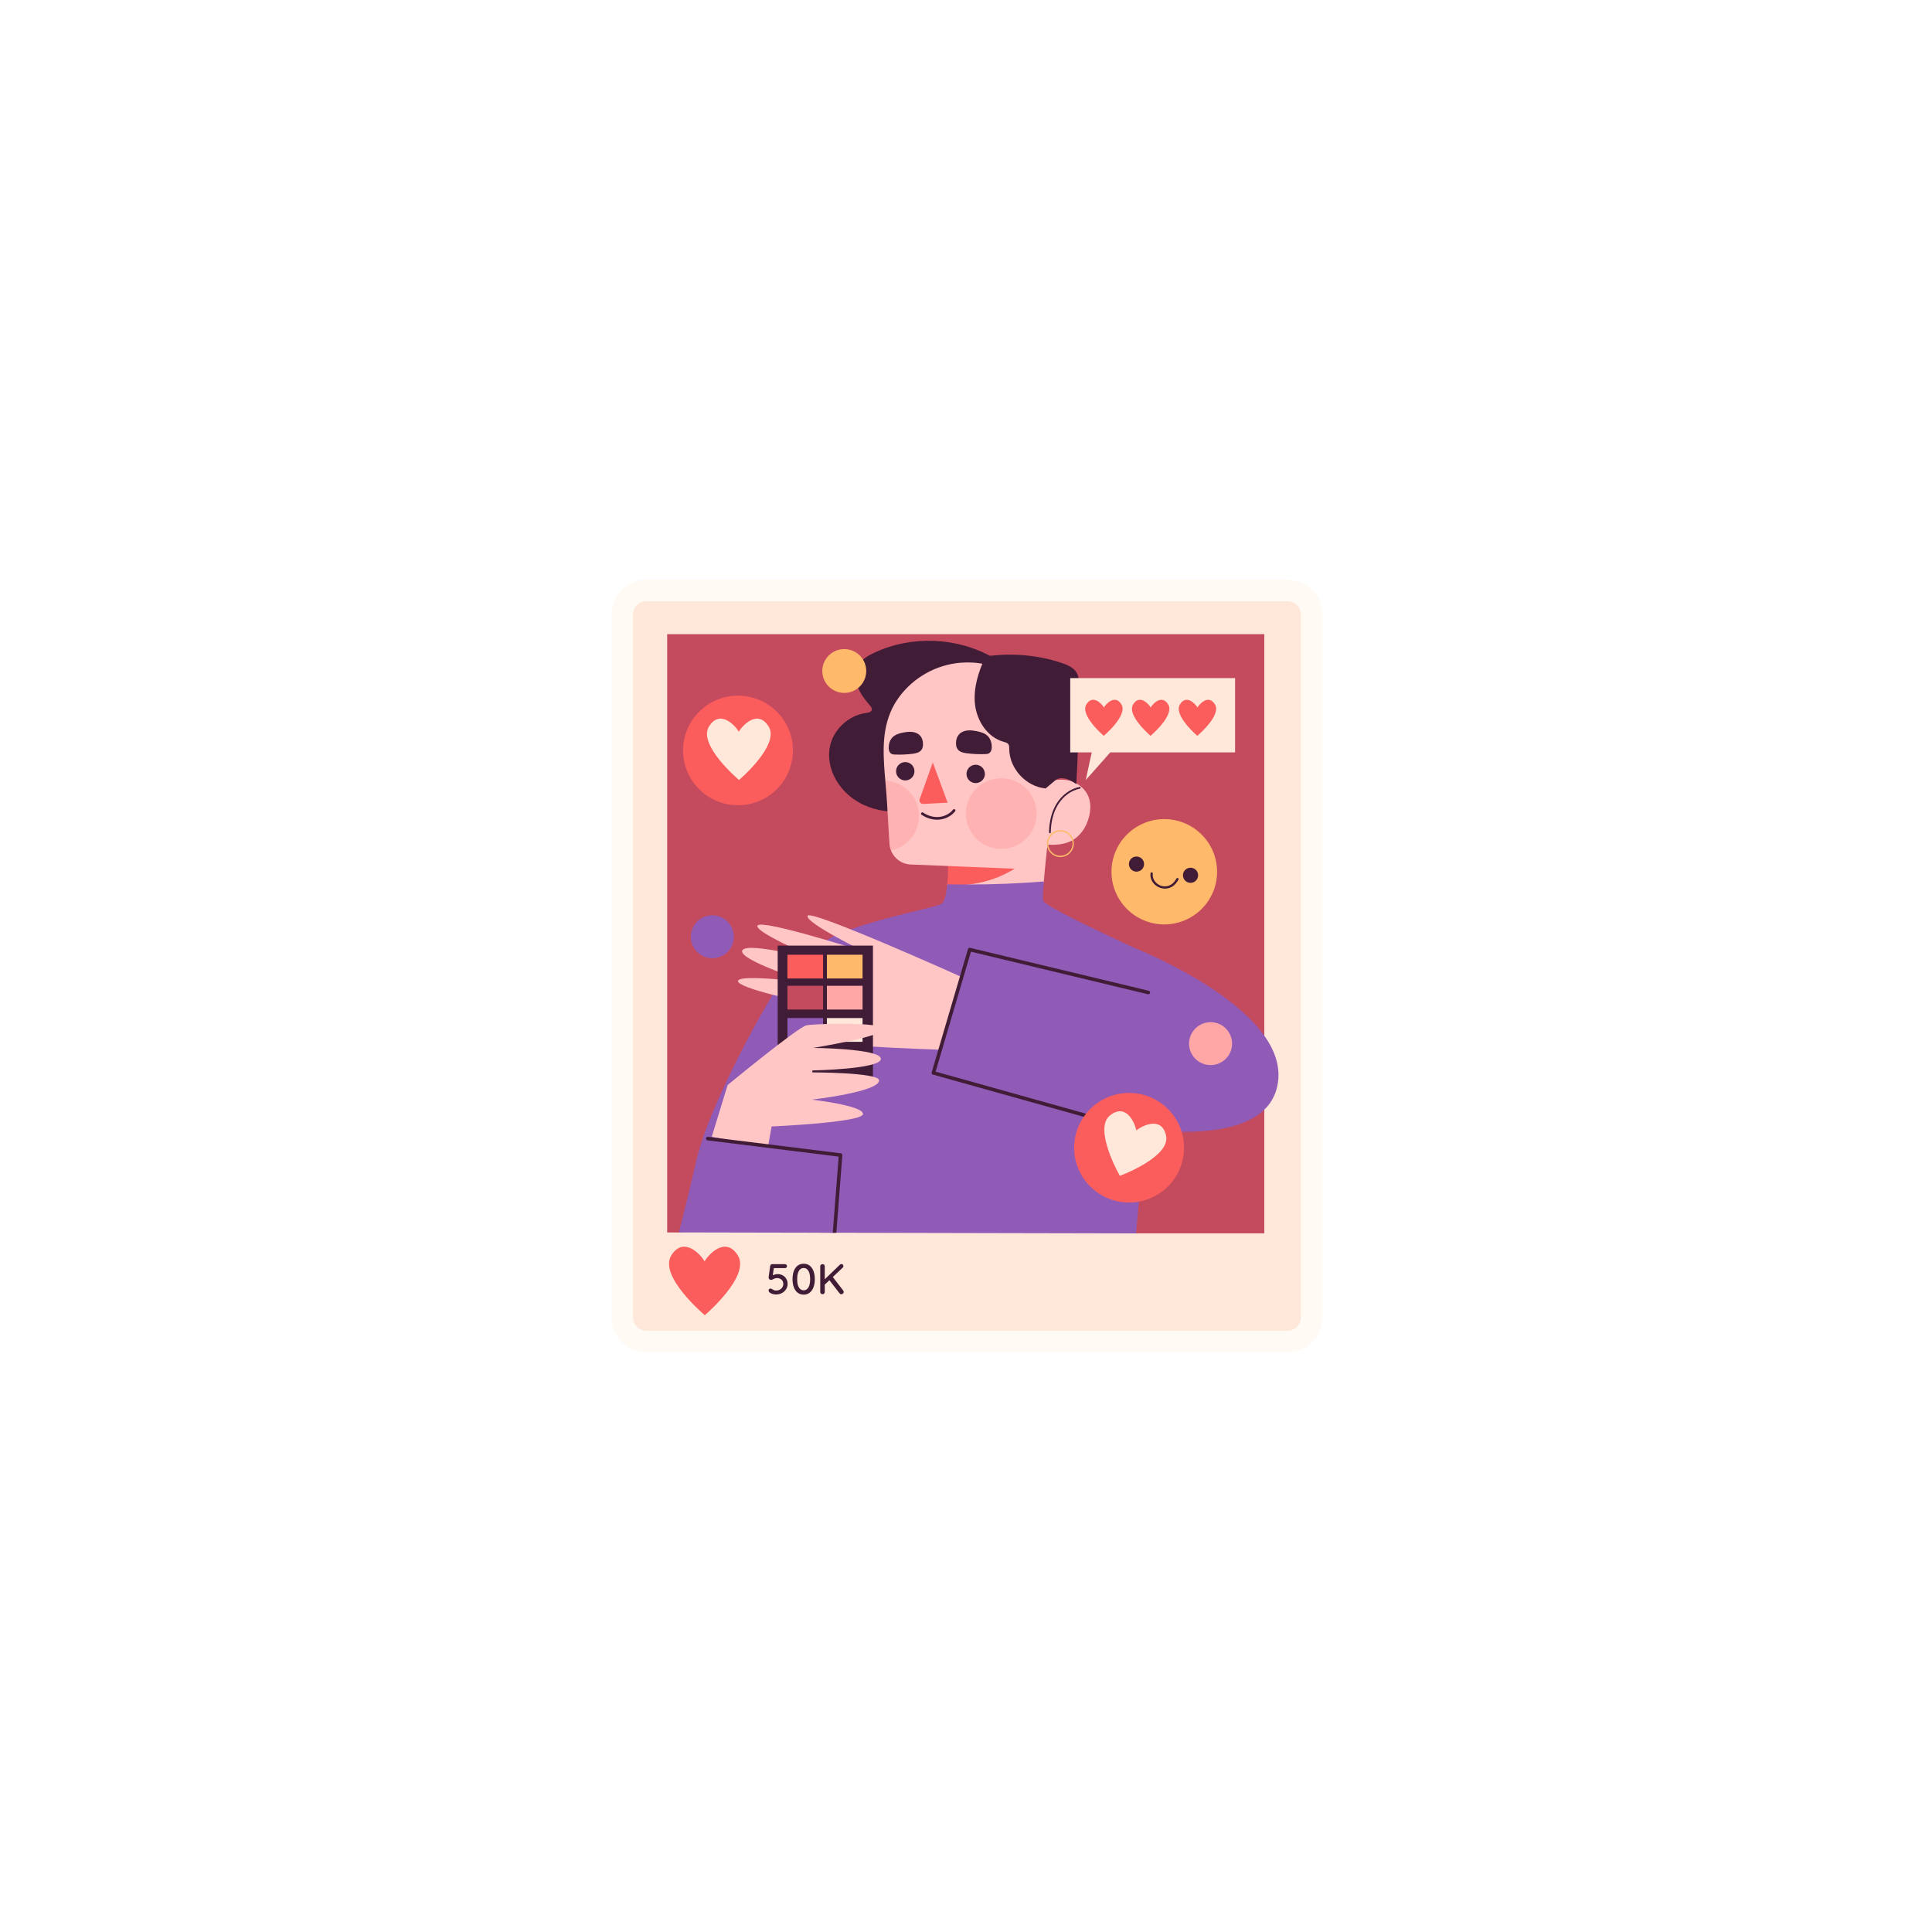 <svg xmlns="http://www.w3.org/2000/svg" xmlns:xlink="http://www.w3.org/1999/xlink" width="500" zoomAndPan="magnify" viewBox="0 0 375 375" height="500" preserveAspectRatio="xMidYMid meet" version="1.0"><defs><filter x="0%" y="0%" width="100%" height="100%" id="295db3b1fa"><feColorMatrix values="0 0 0 0 1 0 0 0 0 1 0 0 0 0 1 0 0 0 1 0" color-interpolation-filters="sRGB"/></filter><clipPath id="c6347ae02f"><path d="M 118.688 112.5 L 256.688 112.5 L 256.688 262.5 L 118.688 262.5 Z M 118.688 112.5 " clip-rule="nonzero"/></clipPath><mask id="6f5d9cac4d"><g filter="url(#295db3b1fa)"><rect x="-37.5" width="450" fill="#000000" y="-37.5" height="450" fill-opacity="0.176"/></g></mask><clipPath id="f888aa146a"><path d="M 16 1 L 30.602 1 L 30.602 15 L 16 15 Z M 16 1 " clip-rule="nonzero"/></clipPath><clipPath id="01c4674f1c"><path d="M 0.602 1 L 8 1 L 8 15.359 L 0.602 15.359 Z M 0.602 1 " clip-rule="nonzero"/></clipPath><clipPath id="8ab4038d29"><rect x="0" width="31" y="0" height="16"/></clipPath></defs><rect x="-37.5" width="450" fill="#ffffff" y="-37.5" height="450" fill-opacity="1"/><rect x="-37.5" width="450" fill="#ffffff" y="-37.5" height="450" fill-opacity="1"/><g clip-path="url(#c6347ae02f)"><path fill="#fffaf3" d="M 125.469 262.461 C 121.727 262.461 118.684 259.426 118.684 255.695 L 118.684 119.305 C 118.684 115.574 121.727 112.539 125.469 112.539 L 249.906 112.539 C 253.648 112.539 256.691 115.574 256.691 119.305 L 256.691 255.695 C 256.691 259.426 253.648 262.461 249.906 262.461 Z M 125.469 262.461 " fill-opacity="1" fill-rule="nonzero"/></g><path fill="#ffe7d9" d="M 249.906 258.297 L 125.469 258.297 C 124.027 258.297 122.863 257.133 122.863 255.695 L 122.863 119.305 C 122.863 117.867 124.027 116.703 125.469 116.703 L 249.906 116.703 C 251.348 116.703 252.512 117.867 252.512 119.305 L 252.512 255.695 C 252.512 257.133 251.348 258.297 249.906 258.297 Z M 249.906 258.297 " fill-opacity="1" fill-rule="nonzero"/><path fill="#c44a5e" d="M 245.402 239.387 L 220.48 239.387 L 183.707 231.699 L 131.758 239.215 L 129.5 239.219 L 129.5 123.086 L 245.402 123.086 Z M 245.402 239.387 " fill-opacity="1" fill-rule="nonzero"/><path fill="#fa5d5c" d="M 143.211 243.668 C 140.797 239.816 137.406 243.617 136.758 244.832 C 136.109 243.617 132.719 239.816 130.305 243.668 C 127.777 247.703 136.801 255.277 136.801 255.277 C 136.801 255.277 145.738 247.703 143.211 243.668 Z M 143.211 243.668 " fill-opacity="1" fill-rule="nonzero"/><path fill="#411c36" d="M 150.637 251.262 C 150.418 251.262 150.195 251.23 149.961 251.164 C 149.73 251.098 149.535 250.996 149.375 250.863 C 149.312 250.812 149.266 250.75 149.23 250.672 C 149.199 250.594 149.18 250.52 149.18 250.445 C 149.18 250.367 149.219 250.293 149.285 250.215 C 149.355 250.141 149.453 250.105 149.574 250.105 C 149.664 250.105 149.766 250.148 149.883 250.238 C 149.996 250.309 150.113 250.371 150.238 250.422 C 150.363 250.473 150.496 250.496 150.629 250.496 C 150.891 250.496 151.125 250.441 151.344 250.328 C 151.555 250.219 151.727 250.062 151.852 249.867 C 151.977 249.668 152.039 249.453 152.039 249.223 C 152.039 248.98 151.984 248.777 151.879 248.609 C 151.773 248.438 151.633 248.309 151.449 248.211 C 151.27 248.117 151.066 248.07 150.844 248.07 C 150.66 248.07 150.496 248.102 150.355 248.16 C 150.215 248.215 150.09 248.273 149.98 248.332 C 149.871 248.391 149.773 248.422 149.684 248.422 C 149.539 248.422 149.43 248.391 149.352 248.324 C 149.277 248.262 149.23 248.184 149.211 248.094 C 149.191 248 149.188 247.914 149.199 247.836 L 149.492 245.703 C 149.508 245.609 149.555 245.531 149.629 245.469 C 149.703 245.402 149.797 245.371 149.91 245.371 L 152.355 245.371 C 152.469 245.371 152.562 245.41 152.637 245.484 C 152.711 245.559 152.75 245.652 152.75 245.762 C 152.75 245.875 152.711 245.965 152.637 246.039 C 152.562 246.109 152.469 246.145 152.355 246.145 L 150.117 246.145 L 150.211 246.07 L 149.941 247.902 L 149.816 247.656 C 149.867 247.598 149.953 247.543 150.07 247.492 C 150.191 247.438 150.328 247.395 150.48 247.359 C 150.633 247.324 150.789 247.305 150.945 247.305 C 151.312 247.305 151.641 247.387 151.934 247.551 C 152.227 247.715 152.457 247.941 152.625 248.23 C 152.793 248.52 152.875 248.848 152.875 249.211 C 152.875 249.5 152.816 249.77 152.699 250.02 C 152.582 250.27 152.422 250.488 152.215 250.676 C 152.008 250.859 151.77 251.004 151.5 251.109 C 151.23 251.211 150.941 251.262 150.637 251.262 Z M 150.637 251.262 " fill-opacity="1" fill-rule="nonzero"/><path fill="#411c36" d="M 155.992 251.289 C 155.523 251.289 155.129 251.16 154.805 250.898 C 154.48 250.641 154.238 250.285 154.074 249.832 C 153.91 249.379 153.828 248.867 153.828 248.289 C 153.828 247.703 153.91 247.188 154.074 246.734 C 154.238 246.281 154.48 245.926 154.805 245.672 C 155.129 245.414 155.523 245.289 155.992 245.289 C 156.457 245.289 156.852 245.414 157.172 245.672 C 157.492 245.926 157.738 246.281 157.906 246.734 C 158.07 247.188 158.156 247.703 158.156 248.289 C 158.156 248.867 158.07 249.379 157.906 249.832 C 157.738 250.285 157.492 250.641 157.172 250.898 C 156.852 251.16 156.457 251.289 155.992 251.289 Z M 155.992 250.445 C 156.254 250.445 156.477 250.363 156.664 250.195 C 156.852 250.031 156.996 249.785 157.098 249.461 C 157.199 249.141 157.254 248.75 157.254 248.289 C 157.254 247.82 157.199 247.426 157.098 247.105 C 156.996 246.781 156.852 246.539 156.664 246.371 C 156.477 246.203 156.254 246.121 155.992 246.121 C 155.73 246.121 155.504 246.203 155.312 246.371 C 155.125 246.539 154.98 246.781 154.879 247.105 C 154.781 247.426 154.73 247.82 154.73 248.289 C 154.73 248.75 154.777 249.141 154.879 249.461 C 154.98 249.785 155.125 250.031 155.312 250.195 C 155.504 250.363 155.73 250.445 155.992 250.445 Z M 155.992 250.445 " fill-opacity="1" fill-rule="nonzero"/><path fill="#411c36" d="M 159.641 251.203 C 159.516 251.203 159.41 251.164 159.328 251.082 C 159.246 251.004 159.207 250.902 159.207 250.781 L 159.207 245.797 C 159.207 245.676 159.25 245.574 159.332 245.492 C 159.418 245.414 159.523 245.371 159.66 245.371 C 159.785 245.371 159.891 245.414 159.969 245.492 C 160.047 245.574 160.086 245.676 160.086 245.797 L 160.086 250.781 C 160.078 250.902 160.039 251.004 159.961 251.082 C 159.883 251.164 159.777 251.203 159.641 251.203 Z M 163.328 245.348 C 163.438 245.348 163.531 245.391 163.602 245.48 C 163.676 245.57 163.711 245.66 163.711 245.754 C 163.711 245.855 163.668 245.945 163.586 246.031 L 159.984 249.438 L 159.934 248.453 L 162.992 245.504 C 163.094 245.398 163.203 245.348 163.328 245.348 Z M 163.285 251.211 C 163.156 251.211 163.055 251.16 162.977 251.055 L 160.895 248.379 L 161.539 247.73 L 163.66 250.488 C 163.727 250.578 163.762 250.672 163.762 250.781 C 163.762 250.914 163.711 251.02 163.609 251.098 C 163.512 251.172 163.402 251.211 163.285 251.211 Z M 163.285 251.211 " fill-opacity="1" fill-rule="nonzero"/><path fill="#ffc6c5" d="M 200.645 173.586 C 200.656 172.883 202.504 172.277 202.602 171.098 C 202.832 168.309 203.215 164.848 203.312 163.961 C 203.328 163.82 203.332 163.746 203.332 163.746 L 202.207 163.773 L 197.707 163.898 L 191.309 164.07 L 183.957 164.273 C 183.957 164.273 187.656 165.605 187.637 167.703 C 187.629 168.855 183.977 170.504 183.867 171.656 C 183.859 171.695 183.859 171.738 183.852 171.781 C 183.77 172.629 185.801 173.547 185.629 174.18 Z M 200.645 173.586 " fill-opacity="1" fill-rule="nonzero"/><path fill="#fa5d5c" d="M 202.207 163.773 C 200.777 165.723 198.977 167.348 196.941 168.621 C 194.281 170.266 191.234 171.312 188.094 171.684 C 186.691 171.855 185.266 171.883 183.852 171.781 C 183.859 171.738 183.859 171.695 183.867 171.656 C 183.977 170.504 184.02 169.246 184.027 168.094 C 184.047 165.996 183.957 164.273 183.957 164.273 L 191.309 164.07 L 197.707 163.898 Z M 202.207 163.773 " fill-opacity="1" fill-rule="nonzero"/><path fill="#411c36" d="M 192.867 127.703 C 185.926 123.668 176.984 123.273 169.715 126.684 C 168.555 127.227 167.387 127.906 166.719 128.996 C 165.945 130.25 165.973 131.871 166.473 133.254 C 166.969 134.637 167.891 135.824 168.855 136.934 C 169.059 137.172 169.281 137.453 169.223 137.758 C 169.137 138.211 168.559 138.332 168.102 138.391 C 164.652 138.836 161.652 141.688 161.047 145.102 C 160.484 148.246 161.859 151.531 164.125 153.789 C 168.23 157.875 175.07 158.621 180.27 156.059 C 185.469 153.492 188.934 148.023 189.684 142.285 C 190.066 139.348 189.809 136.344 190.352 133.426 C 190.629 131.934 191.113 130.48 191.793 129.121 Z M 192.867 127.703 " fill-opacity="1" fill-rule="nonzero"/><path fill="#ffc6c5" d="M 172.648 163.777 C 172.68 164.238 172.777 164.672 172.945 165.078 C 173.543 166.629 175.012 167.723 176.75 167.797 L 202.426 168.844 C 202.426 168.844 202.68 166.863 203 163.934 C 203.117 163.945 203.238 163.957 203.355 163.961 C 204.926 164.02 206.559 163.922 207.961 163.203 C 209.762 162.277 210.945 160.398 211.406 158.426 C 211.703 157.188 211.738 155.855 211.281 154.672 C 210.613 152.957 208.934 151.719 207.113 151.418 C 206.254 151.273 205.172 151.328 204.105 151.504 C 204.227 149.527 204.32 147.551 204.32 145.57 C 204.316 142.945 204.496 140.375 203.273 138.027 C 202.082 135.746 200.168 133.867 198.145 132.234 C 195.5 130.094 192.203 128.809 188.801 128.605 C 188.02 128.559 187.234 128.57 186.457 128.633 C 181.75 129.016 177.371 131.453 174.562 135.234 C 171.555 139.285 171.316 143.906 171.613 148.586 C 171.672 149.562 171.75 150.543 171.84 151.52 C 171.949 152.809 172.07 154.098 172.148 155.371 C 172.316 158.176 172.484 160.973 172.648 163.777 Z M 172.648 163.777 " fill-opacity="1" fill-rule="nonzero"/><path fill="#411c36" d="M 187.602 150.363 C 187.68 151.344 188.543 152.07 189.527 151.992 C 190.508 151.91 191.242 151.051 191.16 150.07 C 191.078 149.09 190.219 148.363 189.234 148.441 C 188.254 148.523 187.52 149.383 187.602 150.363 Z M 187.602 150.363 " fill-opacity="1" fill-rule="nonzero"/><path fill="#411c36" d="M 173.93 149.848 C 174.012 150.828 174.875 151.555 175.855 151.477 C 176.84 151.395 177.57 150.535 177.488 149.555 C 177.41 148.574 176.547 147.848 175.566 147.926 C 174.582 148.008 173.852 148.867 173.93 149.848 Z M 173.93 149.848 " fill-opacity="1" fill-rule="nonzero"/><path fill="#fa5d5c" d="M 181.051 147.992 L 178.504 155.137 C 178.359 155.602 178.723 156.062 179.211 156.039 L 183.934 155.801 Z M 181.051 147.992 " fill-opacity="1" fill-rule="nonzero"/><path fill="#411c36" d="M 181.891 159.102 C 180.848 159.102 179.793 158.77 178.883 158.145 C 178.762 158.062 178.734 157.902 178.812 157.785 C 178.895 157.668 179.059 157.641 179.176 157.719 C 180.102 158.352 181.184 158.656 182.227 158.574 C 183.316 158.488 184.348 157.953 184.988 157.148 C 185.078 157.039 185.238 157.02 185.352 157.109 C 185.465 157.195 185.484 157.359 185.395 157.469 C 184.668 158.387 183.5 158.992 182.27 159.09 C 182.145 159.098 182.016 159.102 181.891 159.102 Z M 181.891 159.102 " fill-opacity="1" fill-rule="nonzero"/><g mask="url(#6f5d9cac4d)"><g transform="matrix(1, 0, 0, 1, 171, 150)"><g clip-path="url(#8ab4038d29)"><g clip-path="url(#f888aa146a)"><path fill="#fa5d5c" d="M 16.488 8.48 C 16.797 12.254 20.113 15.062 23.898 14.754 C 27.684 14.445 30.5 11.137 30.191 7.359 C 29.883 3.586 26.562 0.777 22.777 1.086 C 18.992 1.395 16.176 4.703 16.488 8.48 Z M 16.488 8.48 " fill-opacity="1" fill-rule="nonzero"/></g><g clip-path="url(#01c4674f1c)"><path fill="#fa5d5c" d="M 1.648 13.777 C 1.68 14.238 1.777 14.672 1.945 15.078 C 5.273 14.375 7.641 11.285 7.355 7.812 C 7.07 4.34 4.238 1.684 0.84 1.52 C 0.953 2.809 1.07 4.098 1.148 5.367 C 1.316 8.176 1.484 10.973 1.648 13.777 Z M 1.648 13.777 " fill-opacity="1" fill-rule="nonzero"/></g></g></g></g><path fill="#411c36" d="M 203.781 161.734 C 203.688 161.73 203.613 161.656 203.613 161.562 C 203.656 159.418 204.133 157.574 205.027 156.078 C 206.078 154.324 207.77 153.078 209.555 152.742 C 209.648 152.723 209.734 152.785 209.75 152.879 C 209.77 152.969 209.707 153.059 209.617 153.074 C 207.926 153.391 206.32 154.578 205.316 156.25 C 204.453 157.695 203.992 159.484 203.953 161.57 C 203.949 161.66 203.875 161.734 203.781 161.734 Z M 203.781 161.734 " fill-opacity="1" fill-rule="nonzero"/><path fill="#411c36" d="M 172.512 144.785 C 172.441 145.371 172.543 146.09 173.078 146.344 C 173.273 146.438 173.496 146.449 173.711 146.457 C 174.852 146.5 175.996 146.453 177.129 146.309 C 177.742 146.23 178.402 146.098 178.793 145.625 C 179.133 145.219 179.191 144.641 179.137 144.117 C 178.953 142.387 177.496 141.867 175.941 142.086 C 174.164 142.336 172.746 142.781 172.512 144.785 Z M 172.512 144.785 " fill-opacity="1" fill-rule="nonzero"/><path fill="#411c36" d="M 192.488 144.625 C 192.559 145.234 192.453 145.984 191.895 146.25 C 191.691 146.348 191.461 146.359 191.234 146.367 C 190.043 146.414 188.852 146.363 187.668 146.211 C 187.031 146.133 186.344 145.992 185.934 145.5 C 185.578 145.074 185.52 144.477 185.578 143.926 C 185.766 142.121 187.289 141.582 188.91 141.809 C 190.758 142.066 192.242 142.535 192.488 144.625 Z M 192.488 144.625 " fill-opacity="1" fill-rule="nonzero"/><path fill="#411c36" d="M 191.285 127.434 C 189.922 130.352 188.887 133.551 189.25 136.75 C 189.617 139.945 191.68 143.117 194.789 143.98 C 195.141 144.078 195.535 144.172 195.738 144.473 C 195.906 144.723 195.895 145.039 195.895 145.34 C 195.898 149.156 199.145 152.695 202.957 153.035 C 203.562 152.531 204.227 151.969 204.832 151.461 C 205.949 150.523 207.754 151.316 208.914 152.203 C 209.234 145.883 209.535 139.465 209.457 133.133 C 209.445 132.266 209.422 131.352 208.988 130.594 C 208.422 129.609 207.293 129.109 206.219 128.734 C 201.668 127.145 196.043 126.641 191.285 127.434 Z M 191.285 127.434 " fill-opacity="1" fill-rule="nonzero"/><path fill="#ffb96b" d="M 208.324 162.996 C 208.004 161.918 207.004 161.137 205.82 161.137 C 204.379 161.137 203.199 162.301 203.199 163.746 C 203.199 163.816 203.199 163.883 203.215 163.945 C 203.312 165.293 204.445 166.355 205.82 166.355 C 207.262 166.355 208.438 165.184 208.438 163.746 C 208.438 163.48 208.402 163.23 208.324 162.996 Z M 205.82 166.098 C 204.594 166.098 203.578 165.16 203.473 163.961 C 203.461 163.891 203.461 163.82 203.461 163.746 C 203.461 162.445 204.516 161.391 205.82 161.391 C 206.906 161.391 207.824 162.129 208.098 163.129 C 208.152 163.32 208.18 163.531 208.18 163.746 C 208.18 165.043 207.121 166.098 205.82 166.098 Z M 205.82 166.098 " fill-opacity="1" fill-rule="nonzero"/><path fill="#905bb7" d="M 222.23 219.289 C 222.223 219.316 222.223 219.344 222.223 219.371 C 222.203 219.605 222.18 219.836 222.168 220.074 C 221.465 228.855 220.762 236.613 220.504 239.402 L 220.48 239.402 L 162.332 239.277 L 161.637 239.277 L 159.191 239.27 C 159.184 239.078 159.172 238.863 159.156 238.625 C 159.156 238.508 159.148 238.383 159.141 238.25 C 159.121 237.723 159.086 237.117 159.059 236.445 C 159.043 236.188 159.039 235.93 159.023 235.66 C 159.016 235.508 159.012 235.355 159.004 235.203 C 158.98 234.766 158.961 234.301 158.941 233.812 C 158.918 233.32 158.898 232.809 158.879 232.266 C 158.852 231.598 158.816 230.898 158.789 230.168 C 158.781 229.91 158.766 229.652 158.758 229.398 C 158.691 227.711 158.613 225.883 158.543 223.973 C 158.535 223.738 158.531 223.508 158.523 223.273 C 158.461 221.594 158.398 219.852 158.34 218.078 C 158.293 216.574 158.246 215.043 158.195 213.512 L 158.195 213.363 C 158.188 213.227 158.188 213.082 158.18 212.941 C 158.16 212.324 158.148 211.703 158.133 211.094 C 158.117 210.531 158.105 209.977 158.09 209.422 C 158.078 208.996 158.07 208.574 158.055 208.156 C 158.055 208.023 158.051 207.895 158.051 207.762 C 158.016 206.281 157.988 204.816 157.961 203.395 L 157.961 203.367 C 157.953 202.992 157.953 202.621 157.938 202.254 L 157.938 202.246 C 157.945 202.242 157.945 202.227 157.938 202.219 L 157.938 202.066 C 157.93 201.547 157.926 201.023 157.918 200.52 C 157.918 199.965 157.91 199.414 157.902 198.871 L 157.902 197.602 C 157.898 197.039 157.898 196.492 157.898 195.949 C 157.898 195.574 157.898 195.199 157.902 194.84 C 157.902 194.43 157.902 194.031 157.91 193.645 C 157.918 193.137 157.926 192.645 157.93 192.164 C 157.938 191.879 157.945 191.609 157.953 191.34 C 157.961 191.055 157.961 190.777 157.973 190.504 C 157.98 190.316 157.988 190.137 157.992 189.957 L 157.992 189.922 C 158.027 188.816 158.086 187.84 158.152 187.027 C 158.16 186.93 158.176 186.824 158.184 186.727 C 158.195 186.547 158.211 186.379 158.23 186.223 C 158.246 186.137 158.25 186.062 158.266 185.984 C 158.301 185.734 158.336 185.508 158.371 185.312 C 158.398 185.172 158.426 185.047 158.453 184.938 C 158.469 184.887 158.48 184.84 158.496 184.789 C 158.508 184.742 158.523 184.699 158.539 184.664 C 158.566 184.59 158.594 184.52 158.633 184.441 C 158.668 184.367 158.711 184.297 158.762 184.227 C 158.891 184 159.082 183.77 159.309 183.539 C 159.395 183.457 159.484 183.367 159.582 183.285 C 159.777 183.109 159.992 182.945 160.234 182.777 C 160.355 182.695 160.48 182.609 160.605 182.527 C 161.035 182.25 161.516 181.977 162.047 181.723 C 162.965 181.258 164.012 180.82 165.137 180.402 C 165.188 180.387 165.234 180.367 165.285 180.348 C 168.453 179.188 172.219 178.195 175.449 177.395 C 175.867 177.289 176.277 177.188 176.676 177.09 C 177.301 176.938 177.898 176.789 178.465 176.652 C 178.645 176.609 178.828 176.562 179 176.52 C 179.348 176.438 179.684 176.355 179.988 176.277 C 180.148 176.234 180.297 176.199 180.441 176.16 C 181.387 175.918 182.098 175.715 182.488 175.547 C 182.539 175.535 182.578 175.512 182.613 175.492 C 182.656 175.48 182.684 175.457 182.711 175.445 C 183.34 175.07 183.68 173.562 183.852 171.777 C 183.859 171.734 183.859 171.695 183.867 171.652 C 185.273 171.68 186.688 171.695 188.094 171.68 C 192.938 171.672 197.777 171.48 202.605 171.098 C 202.465 172.793 202.379 174.25 202.445 174.734 C 202.449 174.785 202.477 174.848 202.535 174.918 C 203.598 176.27 213.543 180.852 219.391 183.629 C 219.398 183.629 219.398 183.637 219.402 183.637 C 221.449 184.602 222.988 185.352 223.477 185.664 C 224.59 186.375 223.426 204.164 222.23 219.289 Z M 222.23 219.289 " fill-opacity="1" fill-rule="nonzero"/><path fill="#905bb7" d="M 217.672 182.949 C 217.672 182.949 251.445 195.477 247.891 210.961 C 244.336 226.445 207.242 216.633 207.242 216.633 L 181.168 208.242 L 198.117 184.133 Z M 217.672 182.949 " fill-opacity="1" fill-rule="nonzero"/><path fill="#905bb7" d="M 165.289 180.23 L 165.281 180.348 L 165.277 180.457 L 165.109 183.367 L 165.102 183.543 L 165.082 183.883 L 165.004 185.312 L 164.738 189.922 L 164.664 191.34 L 164.398 195.949 L 164.309 197.602 L 164.246 198.715 L 164.043 202.211 L 164.043 202.234 L 164.008 202.801 L 163.961 203.672 L 163.75 207.453 L 163.703 208.324 L 163.641 209.422 L 163.457 212.531 L 163.355 214.379 L 163.18 217.543 L 162.824 223.809 L 162.785 224.5 L 162.785 224.508 L 161.949 239.277 L 161.637 239.277 L 159.191 239.27 L 131.758 239.215 C 132.164 237.695 133.508 232.527 135.184 225.141 C 137.078 216.82 144.715 201.832 149.957 193.082 C 150.301 192.512 150.629 191.973 150.949 191.457 C 151.227 191.012 151.512 190.582 151.816 190.164 C 152.062 189.816 152.312 189.484 152.57 189.164 C 152.66 189.055 152.742 188.941 152.84 188.84 C 153.828 187.637 154.887 186.582 155.961 185.664 C 156.102 185.539 156.238 185.422 156.379 185.312 C 156.422 185.27 156.461 185.234 156.504 185.207 C 156.512 185.207 156.512 185.207 156.512 185.207 C 157.262 184.582 158.016 184.027 158.746 183.543 C 159.332 183.152 159.895 182.797 160.438 182.48 C 160.969 182.172 161.477 181.902 161.941 181.66 C 163.363 180.938 164.461 180.512 164.977 180.332 C 165.18 180.266 165.289 180.23 165.289 180.23 Z M 165.289 180.23 " fill-opacity="1" fill-rule="nonzero"/><path fill="#ffc6c5" d="M 186.504 189.566 C 186.504 189.566 157.348 176.449 156.758 177.75 C 156.164 179.051 167.777 184.723 167.777 184.723 C 167.777 184.723 147.867 178.34 147.039 179.641 C 146.207 180.941 159.719 186.613 159.719 186.613 C 159.719 186.613 144.906 182.594 144.074 184.484 C 143.246 186.379 157.23 190.75 157.23 190.75 C 157.23 190.75 143.48 188.977 143.246 190.395 C 143.008 191.812 156.164 194.531 156.164 194.531 L 164.223 195.949 C 164.223 195.949 153.199 199.496 153.32 201.152 C 153.438 202.805 182.473 203.75 182.473 203.75 Z M 186.504 189.566 " fill-opacity="1" fill-rule="nonzero"/><path fill="#411c36" d="M 150.949 183.539 L 169.438 183.539 L 169.438 209.426 L 150.949 209.426 Z M 150.949 183.539 " fill-opacity="1" fill-rule="nonzero"/><path fill="#fa5d5c" d="M 152.84 185.312 L 159.758 185.312 L 159.758 189.922 L 152.84 189.922 Z M 152.84 185.312 " fill-opacity="1" fill-rule="nonzero"/><path fill="#ffb96b" d="M 160.5 185.312 L 167.422 185.312 L 167.422 189.922 L 160.5 189.922 Z M 160.5 185.312 " fill-opacity="1" fill-rule="nonzero"/><path fill="#c44a5e" d="M 152.84 191.34 L 159.758 191.34 L 159.758 195.949 L 152.84 195.949 Z M 152.84 191.34 " fill-opacity="1" fill-rule="nonzero"/><path fill="#ffa6a7" d="M 160.5 191.34 L 167.422 191.34 L 167.422 195.949 L 160.5 195.949 Z M 160.5 191.34 " fill-opacity="1" fill-rule="nonzero"/><path fill="#905bb7" d="M 152.84 197.605 L 159.758 197.605 L 159.758 202.215 L 152.84 202.215 Z M 152.84 197.605 " fill-opacity="1" fill-rule="nonzero"/><path fill="#ffe7d9" d="M 160.5 197.605 L 167.422 197.605 L 167.422 202.215 L 160.5 202.215 Z M 160.5 197.605 " fill-opacity="1" fill-rule="nonzero"/><path fill="#ffc6c5" d="M 141.23 210.605 C 141.23 210.605 154.859 199.379 156.52 199.023 C 158.18 198.668 171.215 198.312 171.453 199.734 C 171.688 201.152 157.824 203.398 157.824 203.398 C 157.824 203.398 170.977 203.516 170.977 205.523 C 170.977 207.531 157.703 207.77 157.703 207.77 L 157.645 208.152 C 157.645 208.152 170.445 208.152 170.621 209.66 C 170.887 211.895 157.586 213.441 157.586 213.441 C 157.586 213.441 167.512 214.566 167.512 216.219 C 167.512 217.875 149.766 218.645 149.766 218.645 L 149.055 222.66 L 138.148 220.652 Z M 141.23 210.605 " fill-opacity="1" fill-rule="nonzero"/><path fill="#411c36" d="M 222.352 220.113 C 222.32 220.113 222.289 220.109 222.258 220.102 L 181.074 208.578 C 180.984 208.551 180.91 208.492 180.863 208.41 C 180.82 208.328 180.809 208.234 180.836 208.145 L 187.887 184.211 C 187.938 184.035 188.117 183.93 188.301 183.973 L 222.965 192.305 C 223.152 192.348 223.27 192.535 223.223 192.723 C 223.18 192.91 222.992 193.02 222.805 192.98 L 188.461 184.723 L 181.602 208.004 L 222.445 219.43 C 222.633 219.484 222.738 219.676 222.688 219.859 C 222.645 220.012 222.504 220.113 222.352 220.113 Z M 222.352 220.113 " fill-opacity="1" fill-rule="nonzero"/><path fill="#411c36" d="M 163.5 224.223 L 162.332 239.277 L 161.637 239.277 L 162.785 224.508 L 162.785 224.504 L 158.543 223.973 L 137.336 221.348 C 137.148 221.328 137.008 221.156 137.035 220.961 C 137.059 220.773 137.238 220.633 137.418 220.66 L 139.773 220.953 L 149.152 222.113 L 158.523 223.273 L 162.824 223.809 L 163.203 223.855 C 163.383 223.879 163.516 224.035 163.5 224.223 Z M 163.5 224.223 " fill-opacity="1" fill-rule="nonzero"/><path fill="#fa5d5c" d="M 146.617 135.566 C 147.281 135.789 147.918 136.074 148.527 136.418 C 149.137 136.766 149.703 137.164 150.234 137.625 C 150.762 138.082 151.242 138.586 151.672 139.137 C 152.102 139.688 152.473 140.277 152.785 140.902 C 153.098 141.527 153.348 142.176 153.531 142.852 C 153.719 143.523 153.836 144.207 153.883 144.906 C 153.934 145.602 153.914 146.297 153.828 146.988 C 153.738 147.684 153.586 148.359 153.363 149.023 C 153.141 149.684 152.859 150.32 152.512 150.926 C 152.164 151.535 151.762 152.102 151.305 152.629 C 150.844 153.156 150.34 153.633 149.785 154.062 C 149.23 154.492 148.641 154.859 148.016 155.172 C 147.391 155.484 146.738 155.734 146.062 155.918 C 145.387 156.102 144.699 156.219 144 156.27 C 143.305 156.32 142.605 156.301 141.91 156.215 C 141.215 156.125 140.535 155.973 139.871 155.75 C 139.207 155.531 138.57 155.246 137.965 154.902 C 137.355 154.555 136.785 154.152 136.258 153.695 C 135.727 153.238 135.25 152.734 134.82 152.18 C 134.391 151.629 134.02 151.043 133.707 150.418 C 133.391 149.793 133.145 149.145 132.957 148.469 C 132.773 147.797 132.656 147.109 132.605 146.414 C 132.555 145.719 132.574 145.023 132.664 144.328 C 132.75 143.637 132.906 142.957 133.125 142.297 C 133.348 141.633 133.633 141 133.98 140.391 C 134.324 139.785 134.727 139.219 135.188 138.691 C 135.645 138.164 136.152 137.684 136.707 137.258 C 137.258 136.828 137.848 136.457 138.477 136.145 C 139.102 135.832 139.754 135.586 140.426 135.402 C 141.102 135.215 141.789 135.098 142.488 135.051 C 143.188 135 143.883 135.02 144.578 135.105 C 145.273 135.195 145.953 135.348 146.617 135.566 Z M 146.617 135.566 " fill-opacity="1" fill-rule="nonzero"/><path fill="#ffe7d9" d="M 149.184 140.996 C 147.023 137.547 143.984 140.949 143.406 142.039 C 142.824 140.949 139.785 137.547 137.625 140.996 C 135.363 144.609 143.445 151.395 143.445 151.395 C 143.445 151.395 151.449 144.609 149.184 140.996 Z M 149.184 140.996 " fill-opacity="1" fill-rule="nonzero"/><path fill="#fa5d5c" d="M 227.707 216.418 C 228.129 216.977 228.488 217.574 228.789 218.203 C 229.09 218.836 229.324 219.488 229.496 220.168 C 229.668 220.844 229.77 221.531 229.809 222.227 C 229.844 222.926 229.809 223.621 229.707 224.312 C 229.605 225.004 229.438 225.676 229.203 226.336 C 228.969 226.992 228.672 227.621 228.316 228.223 C 227.957 228.82 227.543 229.383 227.074 229.898 C 226.602 230.418 226.09 230.887 225.527 231.305 C 224.965 231.719 224.367 232.078 223.734 232.379 C 223.102 232.68 222.445 232.914 221.77 233.086 C 221.09 233.258 220.398 233.359 219.699 233.395 C 219 233.43 218.305 233.398 217.613 233.297 C 216.918 233.195 216.242 233.027 215.582 232.797 C 214.922 232.562 214.293 232.266 213.691 231.906 C 213.09 231.551 212.527 231.137 212.008 230.668 C 211.488 230.199 211.02 229.688 210.602 229.129 C 210.184 228.566 209.824 227.973 209.523 227.34 C 209.223 226.711 208.984 226.055 208.812 225.379 C 208.641 224.703 208.539 224.016 208.504 223.316 C 208.465 222.621 208.5 221.926 208.602 221.234 C 208.703 220.543 208.871 219.867 209.105 219.211 C 209.34 218.551 209.637 217.922 209.996 217.324 C 210.355 216.723 210.77 216.164 211.238 215.645 C 211.707 215.129 212.223 214.66 212.785 214.242 C 213.344 213.824 213.941 213.465 214.574 213.168 C 215.207 212.867 215.863 212.633 216.543 212.461 C 217.219 212.289 217.91 212.184 218.609 212.148 C 219.309 212.113 220.004 212.145 220.699 212.246 C 221.391 212.348 222.066 212.516 222.727 212.75 C 223.387 212.984 224.02 213.281 224.621 213.637 C 225.223 213.996 225.781 214.406 226.301 214.875 C 226.82 215.344 227.289 215.859 227.707 216.418 Z M 227.707 216.418 " fill-opacity="1" fill-rule="nonzero"/><path fill="#ffe7d9" d="M 226.336 220.434 C 225.492 216.453 221.469 218.609 220.547 219.434 C 220.379 218.211 218.699 213.973 215.48 216.473 C 212.109 219.094 217.363 228.23 217.363 228.23 C 217.363 228.23 227.219 224.602 226.336 220.434 Z M 226.336 220.434 " fill-opacity="1" fill-rule="nonzero"/><path fill="#ffb96b" d="M 230.195 159.887 C 230.809 160.164 231.387 160.496 231.938 160.887 C 232.484 161.273 232.988 161.715 233.449 162.203 C 233.91 162.691 234.32 163.219 234.676 163.789 C 235.035 164.359 235.332 164.957 235.57 165.586 C 235.809 166.211 235.984 166.855 236.094 167.52 C 236.207 168.18 236.25 168.848 236.23 169.516 C 236.211 170.188 236.125 170.852 235.973 171.504 C 235.82 172.16 235.609 172.793 235.332 173.402 C 235.055 174.016 234.723 174.594 234.332 175.141 C 233.941 175.688 233.5 176.191 233.012 176.652 C 232.52 177.109 231.992 177.52 231.418 177.875 C 230.848 178.23 230.25 178.527 229.621 178.766 C 228.992 179.004 228.344 179.176 227.68 179.289 C 227.016 179.398 226.348 179.445 225.676 179.426 C 225.004 179.402 224.34 179.32 223.684 179.168 C 223.027 179.016 222.395 178.805 221.781 178.527 C 221.168 178.254 220.586 177.922 220.039 177.531 C 219.488 177.141 218.984 176.703 218.523 176.215 C 218.062 175.723 217.652 175.195 217.297 174.625 C 216.941 174.059 216.641 173.461 216.402 172.832 C 216.164 172.203 215.988 171.559 215.879 170.898 C 215.77 170.234 215.723 169.57 215.742 168.898 C 215.762 168.227 215.848 167.566 216 166.91 C 216.152 166.258 216.363 165.625 216.641 165.012 C 216.918 164.402 217.25 163.82 217.641 163.273 C 218.031 162.73 218.473 162.227 218.961 161.766 C 219.453 161.305 219.984 160.898 220.555 160.543 C 221.125 160.188 221.723 159.891 222.352 159.652 C 222.98 159.414 223.629 159.238 224.293 159.129 C 224.957 159.016 225.625 158.973 226.297 158.992 C 226.969 159.012 227.633 159.098 228.289 159.25 C 228.945 159.398 229.578 159.613 230.195 159.887 Z M 230.195 159.887 " fill-opacity="1" fill-rule="nonzero"/><path fill="#411c36" d="M 222.035 168.02 C 221.871 168.812 221.09 169.32 220.293 169.156 C 219.5 168.992 218.988 168.215 219.152 167.418 C 219.316 166.625 220.098 166.117 220.895 166.281 C 221.691 166.445 222.203 167.223 222.035 168.02 Z M 222.035 168.02 " fill-opacity="1" fill-rule="nonzero"/><path fill="#411c36" d="M 232.523 170.191 C 232.359 170.984 231.578 171.496 230.781 171.332 C 229.984 171.164 229.477 170.387 229.641 169.594 C 229.805 168.801 230.586 168.289 231.383 168.457 C 232.18 168.621 232.691 169.398 232.523 170.191 Z M 232.523 170.191 " fill-opacity="1" fill-rule="nonzero"/><path fill="#411c36" d="M 226.094 172.48 C 225.301 172.48 224.508 172.121 223.961 171.512 C 223.453 170.941 223.223 170.23 223.316 169.512 C 223.332 169.387 223.441 169.301 223.566 169.32 C 223.688 169.336 223.773 169.445 223.758 169.566 C 223.68 170.156 223.871 170.742 224.297 171.219 C 224.762 171.742 225.441 172.062 226.125 172.035 C 227.062 172.023 227.789 171.531 228.348 170.527 C 228.406 170.422 228.543 170.383 228.652 170.441 C 228.758 170.5 228.797 170.637 228.738 170.742 C 228.105 171.883 227.23 172.465 226.133 172.48 C 226.121 172.48 226.105 172.48 226.094 172.48 Z M 226.094 172.48 " fill-opacity="1" fill-rule="nonzero"/><path fill="#ffe7d9" d="M 207.73 131.621 L 239.73 131.621 L 239.73 146.039 L 215.508 146.039 L 210.742 151.406 L 211.906 146.039 L 207.73 146.039 Z M 207.73 131.621 " fill-opacity="1" fill-rule="nonzero"/><path fill="#fa5d5c" d="M 229.031 136.715 C 230.301 134.691 232.082 136.688 232.426 137.328 C 232.766 136.688 234.547 134.691 235.816 136.715 C 237.148 138.84 232.402 142.82 232.402 142.82 C 232.402 142.82 227.699 138.836 229.031 136.715 Z M 229.031 136.715 " fill-opacity="1" fill-rule="nonzero"/><path fill="#fa5d5c" d="M 219.953 136.715 C 221.219 134.691 223.004 136.688 223.344 137.328 C 223.688 136.688 225.469 134.691 226.738 136.715 C 228.066 138.84 223.32 142.82 223.32 142.82 C 223.32 142.82 218.621 138.836 219.953 136.715 Z M 219.953 136.715 " fill-opacity="1" fill-rule="nonzero"/><path fill="#fa5d5c" d="M 210.871 136.715 C 212.141 134.691 213.926 136.688 214.266 137.328 C 214.609 136.688 216.391 134.691 217.66 136.715 C 218.988 138.84 214.242 142.82 214.242 142.82 C 214.242 142.82 209.543 138.836 210.871 136.715 Z M 210.871 136.715 " fill-opacity="1" fill-rule="nonzero"/><path fill="#905bb7" d="M 142.445 181.828 C 142.445 182.102 142.418 182.371 142.367 182.641 C 142.312 182.906 142.234 183.168 142.129 183.422 C 142.023 183.676 141.895 183.914 141.742 184.141 C 141.59 184.367 141.418 184.578 141.223 184.773 C 141.027 184.965 140.816 185.141 140.59 185.289 C 140.359 185.441 140.121 185.57 139.867 185.676 C 139.613 185.781 139.352 185.859 139.082 185.914 C 138.812 185.965 138.543 185.992 138.27 185.992 C 137.992 185.992 137.723 185.965 137.453 185.914 C 137.184 185.859 136.922 185.781 136.668 185.676 C 136.418 185.57 136.176 185.441 135.949 185.289 C 135.719 185.141 135.508 184.965 135.312 184.773 C 135.121 184.578 134.945 184.367 134.793 184.141 C 134.641 183.914 134.512 183.676 134.41 183.422 C 134.305 183.168 134.223 182.906 134.172 182.641 C 134.117 182.371 134.09 182.102 134.09 181.828 C 134.09 181.555 134.117 181.281 134.172 181.016 C 134.223 180.746 134.305 180.484 134.41 180.234 C 134.512 179.98 134.641 179.738 134.793 179.512 C 134.945 179.285 135.121 179.074 135.312 178.883 C 135.508 178.688 135.719 178.516 135.949 178.363 C 136.176 178.211 136.418 178.082 136.668 177.977 C 136.922 177.875 137.184 177.793 137.453 177.742 C 137.723 177.688 137.992 177.66 138.27 177.66 C 138.543 177.66 138.812 177.688 139.082 177.742 C 139.352 177.793 139.613 177.875 139.867 177.977 C 140.121 178.082 140.359 178.211 140.59 178.363 C 140.816 178.516 141.027 178.688 141.223 178.883 C 141.418 179.074 141.59 179.285 141.742 179.512 C 141.895 179.738 142.023 179.98 142.129 180.234 C 142.234 180.484 142.312 180.746 142.367 181.016 C 142.418 181.281 142.445 181.555 142.445 181.828 Z M 142.445 181.828 " fill-opacity="1" fill-rule="nonzero"/><path fill="#ffa6a7" d="M 239.152 202.57 C 239.152 202.844 239.125 203.113 239.07 203.383 C 239.016 203.648 238.938 203.91 238.832 204.164 C 238.727 204.418 238.598 204.656 238.445 204.883 C 238.293 205.109 238.121 205.32 237.926 205.516 C 237.734 205.707 237.523 205.883 237.293 206.031 C 237.066 206.184 236.824 206.312 236.574 206.418 C 236.32 206.523 236.059 206.602 235.789 206.656 C 235.52 206.707 235.246 206.734 234.973 206.734 C 234.699 206.734 234.426 206.707 234.16 206.656 C 233.891 206.602 233.629 206.523 233.375 206.418 C 233.121 206.312 232.879 206.184 232.652 206.031 C 232.426 205.883 232.215 205.707 232.02 205.516 C 231.824 205.32 231.652 205.109 231.5 204.883 C 231.348 204.656 231.219 204.418 231.113 204.164 C 231.008 203.91 230.93 203.648 230.875 203.383 C 230.824 203.113 230.797 202.844 230.797 202.57 C 230.797 202.297 230.824 202.023 230.875 201.758 C 230.93 201.488 231.008 201.227 231.113 200.977 C 231.219 200.723 231.348 200.48 231.5 200.254 C 231.652 200.027 231.824 199.816 232.02 199.625 C 232.215 199.43 232.426 199.258 232.652 199.105 C 232.879 198.953 233.121 198.824 233.375 198.719 C 233.629 198.617 233.891 198.535 234.16 198.484 C 234.426 198.43 234.699 198.402 234.973 198.402 C 235.246 198.402 235.52 198.43 235.789 198.484 C 236.059 198.535 236.32 198.617 236.574 198.719 C 236.824 198.824 237.066 198.953 237.293 199.105 C 237.523 199.258 237.734 199.43 237.926 199.625 C 238.121 199.816 238.293 200.027 238.445 200.254 C 238.598 200.48 238.727 200.723 238.832 200.977 C 238.938 201.227 239.016 201.488 239.07 201.758 C 239.125 202.023 239.152 202.297 239.152 202.57 Z M 239.152 202.57 " fill-opacity="1" fill-rule="nonzero"/><path fill="#ffb96b" d="M 164.852 126.102 C 165.125 126.164 165.387 126.254 165.641 126.371 C 165.898 126.488 166.137 126.625 166.363 126.789 C 166.594 126.953 166.801 127.137 166.992 127.34 C 167.184 127.547 167.352 127.766 167.5 128.004 C 167.648 128.242 167.77 128.492 167.867 128.754 C 167.965 129.016 168.035 129.285 168.082 129.559 C 168.125 129.836 168.145 130.113 168.133 130.391 C 168.125 130.672 168.086 130.945 168.023 131.219 C 167.957 131.492 167.867 131.754 167.75 132.008 C 167.637 132.262 167.496 132.504 167.332 132.73 C 167.168 132.957 166.984 133.164 166.777 133.355 C 166.574 133.547 166.352 133.715 166.113 133.859 C 165.875 134.008 165.625 134.129 165.363 134.227 C 165.098 134.324 164.828 134.398 164.555 134.441 C 164.277 134.484 164 134.504 163.719 134.492 C 163.438 134.484 163.164 134.445 162.891 134.383 C 162.617 134.316 162.352 134.227 162.098 134.113 C 161.844 133.996 161.602 133.855 161.375 133.691 C 161.148 133.531 160.938 133.344 160.75 133.141 C 160.559 132.938 160.387 132.715 160.242 132.477 C 160.094 132.242 159.973 131.992 159.875 131.73 C 159.773 131.469 159.703 131.199 159.66 130.922 C 159.613 130.648 159.598 130.371 159.605 130.09 C 159.617 129.812 159.652 129.535 159.719 129.262 C 159.781 128.992 159.871 128.727 159.988 128.473 C 160.105 128.219 160.246 127.98 160.41 127.754 C 160.574 127.527 160.758 127.316 160.961 127.129 C 161.168 126.938 161.391 126.77 161.629 126.621 C 161.867 126.477 162.117 126.352 162.379 126.254 C 162.641 126.156 162.91 126.086 163.188 126.043 C 163.465 125.996 163.742 125.98 164.023 125.988 C 164.301 126 164.578 126.035 164.852 126.102 Z M 164.852 126.102 " fill-opacity="1" fill-rule="nonzero"/></svg>